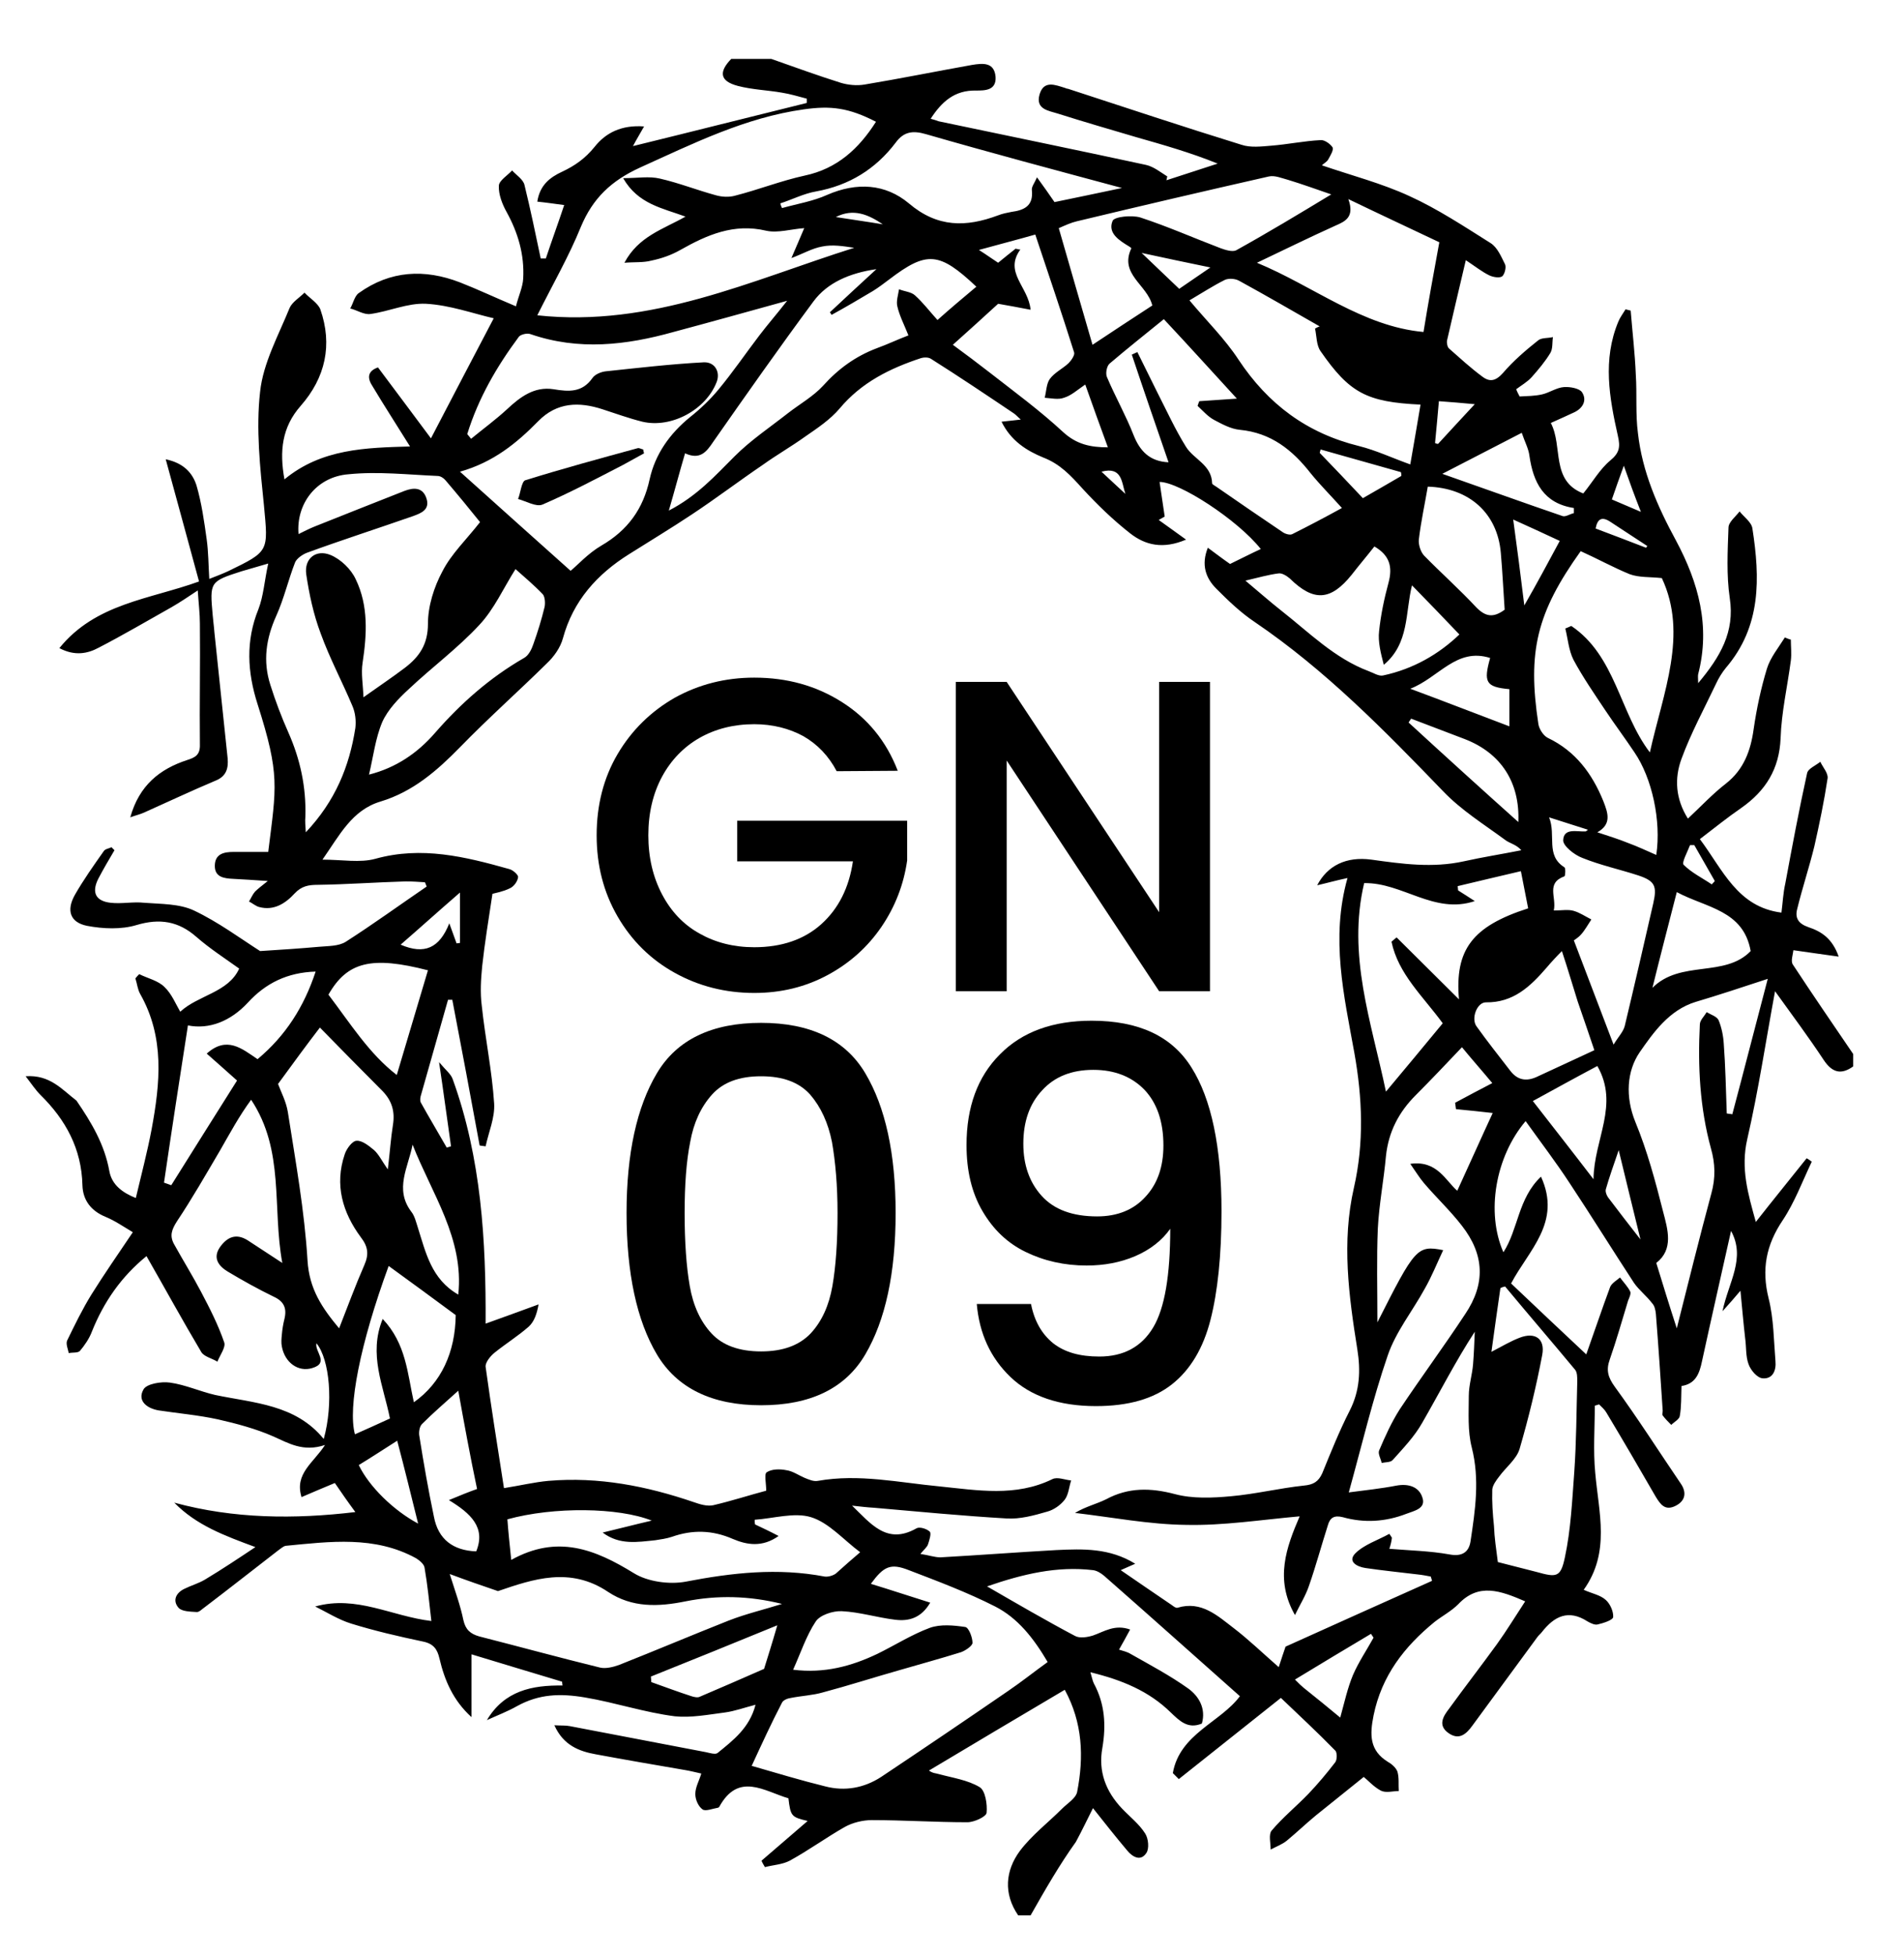 <?xml version="1.0" encoding="utf-8"?>
<!-- Generator: Adobe Illustrator 26.0.1, SVG Export Plug-In . SVG Version: 6.00 Build 0)  -->
<svg version="1.1" id="Layer_1" xmlns="http://www.w3.org/2000/svg" xmlns:xlink="http://www.w3.org/1999/xlink" x="0px" y="0px"
	 viewBox="0 0 445.8 457.6" style="enable-background:new 0 0 445.8 457.6;" xml:space="preserve">
<style type="text/css">
	.st0{display:none;}
	.st1{display:inline;fill:#EDCB48;}
</style>
<g id="Layer_2_00000160909129983530553420000011988950902145904025_" class="st0">
	<rect x="-30.4" y="-69.1" class="st1" width="500.3" height="600"/>
</g>
<g id="Layer_1_00000177443717017940469020000003872880543458501004_">
	<g>
		<path d="M241.3,448.3c-1,0-1.9,0-2.9,0c-3.5-5.1-3-10.5,0.4-15.1c2.8-3.7,6.6-6.6,9.9-9.9c1.2-1.2,3.2-2.4,3.5-3.9
			c1.6-8.2,1.3-16.2-2.9-23.9c-10.8,6.4-21.3,12.6-31.8,18.9c1,0.7,1.6,0.6,2.2,0.8c3.3,0.9,6.9,1.4,9.7,3.1c1.3,0.8,1.8,4,1.6,6
			c-0.1,0.9-2.9,2.2-4.5,2.2c-7.5,0-14.9-0.5-22.4-0.5c-2.1,0-4.5,0.6-6.3,1.6c-4.4,2.5-8.5,5.5-12.9,7.9c-1.7,0.9-3.9,1-5.8,1.5
			c-0.3-0.5-0.6-1-0.8-1.5c3.6-3.1,7.3-6.3,10.8-9.3c-3.8-0.9-4-1.1-4.5-5.3c-5.7-1.7-11.7-6.2-16.2,2c-0.1,0.1-0.2,0.2-0.3,0.2
			c-1.2,0.2-2.9,0.9-3.6,0.4c-1-0.7-1.7-2.3-1.7-3.6c0-1.6,0.9-3.1,1.4-4.8c-1.4-0.3-2.5-0.6-3.7-0.8c-7-1.2-14-2.4-21-3.7
			c-3.9-0.7-7.6-2.1-9.7-6.8c1.6,0.1,2.6,0,3.6,0.2c10.6,2,21.3,4.1,31.9,6.1c0.9,0.2,2.2,0.6,2.7,0.2c3.7-3,7.5-5.9,8.9-11.3
			c-2.7,0.7-4.9,1.5-7.1,1.8c-3.9,0.5-8,1.3-11.8,0.9c-7.1-0.9-13.9-3.2-21-4.4c-5.9-1-10.8-0.8-15.9,2c-2.3,1.3-4.7,2.2-7.1,3.3
			c4.1-6.9,10.6-8.2,17.7-8.1c0-0.3-0.1-0.6-0.1-0.9c-6.9-2.1-13.7-4.1-21.2-6.4c0,5.3,0,10,0,14.7c-4.3-3.9-6.3-8.6-7.5-13.7
			c-0.5-2.2-1.4-3.5-3.9-4c-5.7-1.2-11.3-2.5-16.8-4.2c-2.9-0.9-5.6-2.6-8.4-4c9.7-2.7,17.9,2.3,27.2,3.4c-0.5-4.4-0.9-8.5-1.6-12.5
			c-0.1-0.8-1.2-1.7-2-2.2c-9.7-5.3-20.1-3.9-30.5-2.9c-0.6,0.1-1.2,0.7-1.8,1.1c-5.7,4.4-11.4,8.9-17.2,13.3
			c-0.6,0.4-1.2,1.1-1.8,1.1c-1.5-0.1-3.5-0.1-4.3-1c-1.4-1.6-0.7-3.4,1.3-4.4c1.6-0.8,3.4-1.3,4.9-2.2c4-2.4,7.9-5,11.8-7.6
			c-7.3-2.7-13.8-5.1-19-10.4c14,3.8,28.1,3.9,42.4,2.2c-1.7-2.3-3.3-4.6-4.8-6.8c-2.7,1.1-5.2,2.2-7.8,3.3c-1.7-5.5,2.8-8,5.5-12.2
			c-5.1,1.7-8.5-0.4-12.1-2c-4.1-1.8-8.6-3-13-4c-4.6-1-9.3-1.4-13.9-2.1c-2.8-0.5-5-2.3-3.5-4.9c0.7-1.3,4.1-1.9,6.2-1.6
			c3.6,0.5,7.1,2.1,10.6,2.9c9.1,1.9,18.8,2.2,25.4,10.3c2.3-8.3,1.4-18.6-1.7-22.4c-0.5,1.9,3.1,4.6-1,5.8c-3.3,1-6.4-1.3-7.1-5
			c-0.2-0.9-0.1-1.9,0-2.9c0.1-1.2,0.3-2.4,0.6-3.6c0.6-2.5-0.1-4.1-2.5-5.2c-3.7-1.8-7.3-3.8-10.8-5.9c-2-1.2-3.6-3.1-1.8-5.7
			c1.7-2.4,3.8-3.3,6.5-1.6c2.5,1.6,5,3.3,8.1,5.3c-2.4-13,0.6-26.3-7.3-38.2c-2.8,3.8-5,7.9-7.3,11.9c-3.3,5.6-6.5,11.2-10.1,16.6
			c-1.2,1.9-1.7,3.3-0.7,5.2c2.1,3.8,4.4,7.5,6.4,11.3c2,3.8,4,7.7,5.4,11.8c0.4,1.1-1,3-1.6,4.5c-1.3-0.8-3.2-1.2-3.8-2.3
			c-4.4-7.4-8.5-14.9-12.8-22.4c-5.9,4.8-10,10.7-12.8,17.7c-0.6,1.6-1.7,3.2-2.8,4.5c-0.5,0.5-1.7,0.3-2.6,0.5
			c-0.2-1-0.7-2.1-0.4-2.9c1.8-3.7,3.6-7.4,5.7-10.8c3-4.8,6.2-9.4,9.7-14.6c-2.2-1.3-4.2-2.7-6.4-3.6c-3.4-1.4-5.3-3.9-5.4-7.4
			c-0.2-8.5-3.9-15.3-9.8-21.1c-1.2-1.2-2.1-2.6-3.5-4.4c5.7-0.4,8.5,3.1,11.9,5.7c3.5,5.1,6.6,10.3,7.7,16.5
			c0.6,3.3,3.2,5.1,6.2,6.3c1.3-5.5,2.7-10.8,3.7-16.1c2-10.8,3.1-21.5-2.7-31.7c-0.6-1.1-0.7-2.4-1.1-3.6c0.3-0.4,0.6-0.7,0.9-1
			c2,1,4.4,1.5,5.9,3c1.7,1.6,2.7,4.1,3.7,5.8c4.2-3.9,11.3-4.5,13.8-10.1c-3.5-2.5-6.9-4.7-10-7.4c-4.2-3.7-8.6-4.4-14-2.8
			c-3.6,1.1-7.9,0.9-11.6,0.2c-4-0.8-4.9-3.6-2.9-7.2c2-3.5,4.4-6.9,6.8-10.3c0.3-0.5,1.2-0.6,1.8-0.9c0.2,0.2,0.5,0.5,0.7,0.7
			c-1.3,2.2-2.6,4.4-3.8,6.7c-1.6,3.2-0.6,5.2,2.9,5.6c2.6,0.3,5.3-0.3,7.9,0c3.9,0.3,8.2,0.2,11.6,1.8c5.7,2.7,10.8,6.5,15.5,9.5
			c4.8-0.3,9.3-0.6,13.8-1c2.1-0.2,4.6-0.1,6.3-1.2c6.4-4.1,12.6-8.6,18.9-12.9c-0.1-0.3-0.3-0.7-0.4-1c-1.5-0.1-3-0.2-4.5-0.2
			c-6.9,0.2-13.7,0.7-20.6,0.8c-2.2,0-3.8,0.3-5.4,2c-2.2,2.4-4.9,4.1-8.3,3.2c-0.8-0.2-1.6-0.9-2.4-1.3c0.5-0.8,0.8-1.6,1.4-2.3
			c0.7-0.7,1.5-1.3,3-2.5c-3.3-0.2-5.8-0.4-8.1-0.5c-2.2-0.1-4.4-0.4-4.3-3.2c0.1-2.7,2.2-3.1,4.4-3.1c2.7,0,5.4,0,8.1,0
			c1.9-15.3,2.8-18-2.5-34.6c-2.4-7.5-2.8-14.8,0.2-22.2c1.2-3.1,1.4-6.6,2.3-10.7c-2.8,0.8-4.5,1.3-6.2,1.8
			c-7.5,2.4-7.5,2.5-6.8,10.3c0.1,1.3,0.3,2.6,0.4,4c1,9.8,2.1,19.7,3.1,29.5c0.2,2.3-0.3,4.2-2.8,5.2c-5.7,2.4-11.2,5-16.8,7.5
			c-0.9,0.4-1.8,0.6-3.2,1.1c2.1-7.5,6.9-11.3,13.3-13.4c1.9-0.6,3.1-1.2,3-3.7c-0.1-9.4,0.1-18.8,0-28.2c0-2.4-0.3-4.8-0.5-7.8
			c-2.4,1.6-4.2,2.8-6.1,3.9c-5.7,3.2-11.3,6.5-17.1,9.5c-2.6,1.4-5.6,2-9.2,0.1c8.5-10.5,21.1-11.4,32.7-15.6
			c-2.6-9.5-5.1-18.8-7.8-28.6c4.3,0.9,6.3,3.3,7.2,6.1c1.2,4.1,1.8,8.4,2.4,12.7c0.4,2.9,0.4,5.9,0.6,9.2c1.8-0.7,3.1-1.2,4.4-1.8
			c9.7-4.7,9.4-4.6,8.4-15.4c-0.9-8.8-1.9-17.9-0.9-26.6c0.7-6.7,4.3-13.2,6.9-19.6c0.6-1.4,2.3-2.4,3.5-3.6
			c1.2,1.3,3.1,2.4,3.7,3.9c2.9,8.3,1.2,16-4.6,22.6c-4.4,5-5,10.6-3.8,17.2c8.7-7.2,19.1-7.4,29.4-7.7c-3.1-5-6.1-9.6-8.9-14.3
			c-1.2-1.9-0.9-3.4,1.4-4.2c4.3,5.7,8.5,11.4,12.4,16.6c4.9-9.4,9.6-18.4,14.7-28.1c-4.8-1.1-10.3-3.1-15.9-3.4
			c-4.3-0.2-8.6,1.8-13,2.4c-1.5,0.2-3.1-0.9-4.7-1.3c0.7-1.2,1-2.9,2-3.6c7.4-5.3,15.4-5.7,23.7-2.5c4.1,1.6,8.1,3.5,13.1,5.6
			c0.6-2.4,1.6-4.5,1.7-6.5c0.3-5.6-1.2-10.7-3.9-15.6c-1-1.8-1.9-4.1-1.8-6.1c0-1.2,2-2.4,3.1-3.6c1,1.1,2.6,2.1,2.9,3.4
			c1.4,5.7,2.6,11.5,3.8,17.2c0.4,0,0.8,0,1.2,0c1.4-4.2,2.9-8.3,4.3-12.5c-2.3-0.3-4.3-0.6-6.3-0.8c0.6-3.9,3-5.7,5.8-7
			c3-1.4,5.4-3.1,7.6-5.8c2.6-3.3,6.3-5.2,11.6-4.8c-1,1.8-1.7,2.9-2.6,4.6c13.9-3.4,27.3-6.8,40.7-10.1c0-0.3,0-0.7,0-1
			c-1.9-0.5-3.9-1.1-5.8-1.4c-3.4-0.6-7-0.7-10.4-1.6c-4.1-1.1-4.5-3.2-1.5-6.3c3.1,0,6.3,0,9.4,0c5.4,1.9,10.9,3.9,16.3,5.6
			c1.7,0.5,3.7,0.7,5.5,0.4c8.4-1.4,16.8-3.1,25.2-4.6c2.5-0.4,5.2-0.7,5.5,2.8c0.2,3.2-2.5,3.2-4.6,3.2c-5-0.1-8,2.6-10.6,6.6
			c0.8,0.2,1.3,0.4,1.9,0.6c16.2,3.4,32.3,6.7,48.5,10.2c1.8,0.4,3.4,1.7,5,2.7c-0.1,0.3-0.1,0.6-0.2,0.9c4-1.3,8-2.6,12-3.9
			c-6.4-2.6-12.8-4.4-19.1-6.2c-6.1-1.8-12.3-3.6-18.3-5.5c-2.2-0.7-5.3-1-4.3-4.5c1-3.4,3.7-2.2,6-1.5c0.2,0.1,0.5,0.2,0.7,0.2
			c13.5,4.4,27,8.9,40.6,13.1c2.1,0.7,4.6,0.4,7,0.2c3.8-0.3,7.6-1.1,11.5-1.3c0.9-0.1,2.3,0.9,2.8,1.7c0.3,0.6-0.5,1.9-1,2.8
			c-0.3,0.6-1,0.9-1.5,1.4c7,2.4,14,4.2,20.5,7.2c6.6,3,12.8,7.1,19,11c1.6,1,2.5,3.2,3.4,5c0.3,0.7-0.1,2.3-0.7,2.8
			c-0.6,0.4-2,0.2-2.9-0.2c-1.7-0.8-3.2-2-5.6-3.6c-1.6,6.7-3,12.8-4.4,18.8c-0.1,0.6,0.1,1.6,0.5,1.9c2.5,2.2,5,4.5,7.7,6.5
			c1.8,1.4,3.2,1.1,4.9-0.8c2.4-2.8,5.3-5.3,8.2-7.6c0.8-0.7,2.3-0.5,3.5-0.8c-0.2,1.2,0,2.7-0.6,3.7c-1.2,2-2.8,3.9-4.4,5.7
			c-1,1.1-2.4,1.9-3.6,2.8c0.2,0.6,0.5,1.1,0.8,1.7c1.8-0.1,3.6-0.1,5.3-0.5c1.7-0.4,3.4-1.6,5.1-1.7c1.4-0.1,3.6,0.3,4.2,1.2
			c1.2,1.8,0.3,3.7-1.8,4.7c-1.7,0.8-3.5,1.6-5.5,2.5c2.9,5.5-0.1,13.5,7.6,16.5c2.2-2.7,3.9-5.7,6.3-7.7c2.2-1.8,2.4-3.2,1.8-5.8
			c-2-8.9-3.6-17.8,0.1-26.7c0.4-1,1.1-1.9,1.7-2.9c0.4,0.1,0.8,0.2,1.2,0.3c0.4,5,1,10,1.2,15c0.3,4.6-0.1,9.2,0.5,13.7
			c1,9,4.6,17.2,8.9,25.1c5.3,9.9,8.1,20.1,5.2,31.3c-0.1,0.5,0,1,0,2.1c5.2-6.2,8.6-12,7.4-19.9c-0.8-5.4-0.5-11-0.3-16.5
			c0-1.3,1.7-2.6,2.6-3.8c1,1.3,2.8,2.5,3,4c1.8,11.6,2.1,22.9-6.2,32.6c-0.9,1.1-1.7,2.4-2.3,3.7c-2.8,5.9-5.9,11.6-8.1,17.6
			c-1.7,4.6-1.4,9.4,1.5,14c3.1-2.9,5.8-5.8,8.9-8.2c4.2-3.3,5.8-7.7,6.5-12.8c0.7-4.8,1.7-9.5,3.1-14.1c0.8-2.6,2.7-4.9,4.2-7.3
			c0.5,0.2,0.9,0.4,1.4,0.5c0,1.6,0.2,3.3,0,4.9c-0.8,6.1-2.2,12.1-2.4,18.2c-0.3,7.2-3.5,12.3-9.2,16.3c-3.2,2.2-6.3,4.7-9.7,7.3
			c5.4,7.2,8.8,15.9,19.1,17.2c0.3-2.3,0.4-4.6,0.9-6.8c1.6-8.6,3.2-17.2,5.1-25.8c0.2-1.1,2-1.8,3.1-2.7c0.6,1.3,1.9,2.7,1.7,3.9
			c-0.8,5.3-1.9,10.6-3.1,15.9c-1.2,4.9-2.8,9.7-4,14.6c-0.6,2.2,0.3,3.5,2.6,4.3c3,1,5.6,2.6,7.1,6.9c-3.8-0.5-6.9-1-10.6-1.5
			c-0.1,1-0.7,2.6-0.1,3.4c4.6,7,9.4,14,14.1,20.9c0,1,0,1.9,0,2.9c-2.8,2-4.9,1.5-6.9-1.5c-3.5-5.3-7.3-10.4-11.4-16.1
			c-2.2,11.9-3.9,23.3-6.5,34.6c-1.6,6.9,0.2,12.9,2,19.4c4-5.1,8-10,11.9-14.9c0.4,0.2,0.8,0.5,1.2,0.8c-2.2,4.6-4,9.5-6.8,13.7
			c-3.9,5.8-5,11.5-3.3,18.3c1.2,4.8,1.2,9.8,1.6,14.7c0.2,2.1-0.6,4.2-3,4c-1.3-0.1-2.8-1.9-3.3-3.3c-0.7-1.9-0.5-4-0.8-6.1
			c-0.4-3.5-0.7-7-1.1-11.1c-1.5,1.8-2.5,2.9-4.2,4.8c1.4-6.8,5.5-12.4,2-18.8c-2.3,10.3-4.6,20.4-6.8,30.5
			c-0.6,2.9-1.5,5.3-4.8,5.8c-0.1,2.5,0,4.8-0.4,7c-0.1,0.8-1.3,1.4-2,2.1c-0.7-0.7-1.4-1.4-2-2.2c-0.2-0.2,0-0.7,0-1.1
			c-0.5-7.6-1-15.1-1.6-22.7c-0.1-0.9-0.3-1.9-0.9-2.5c-1.3-1.7-3-3-4.2-4.7c-5.1-7.8-10-15.7-15.1-23.4c-3.2-4.9-6.8-9.6-10.3-14.5
			c-7.1,8.4-9.3,21.4-5.2,30.7c3.5-5.4,3.4-12.6,8.8-17.7c4.9,10.7-2.9,17.2-7,25c5.8,5.5,11.6,11,17.6,16.6
			c2-5.6,3.7-10.7,5.6-15.8c0.4-0.9,1.5-1.5,2.3-2.2c0.8,1.1,1.8,2.1,2.4,3.3c0.2,0.5-0.2,1.4-0.5,2.1c-1.4,4.6-2.7,9.2-4.3,13.8
			c-0.9,2.5-0.4,4.2,1.2,6.4c5.4,7.4,10.3,15.1,15.4,22.6c1.4,2,1.2,4-1.1,5.2c-2.5,1.3-3.6-0.2-4.8-2.2
			c-3.8-6.6-7.6-13.1-11.5-19.6c-0.4-0.7-1.1-1.3-1.7-1.9c-0.3,0.1-0.6,0.2-1,0.3c0,5.2-0.4,10.5,0.1,15.7
			c0.8,9.3,3.6,18.6-2.7,27.4c2,0.9,3.9,1.2,5.2,2.4c1,0.9,1.8,2.7,1.7,4c-0.1,0.7-2.3,1.4-3.6,1.7c-0.7,0.2-1.7-0.3-2.4-0.7
			c-4.5-2.9-7.8-1.2-10.7,2.5c-0.3,0.4-0.7,0.7-1,1.1c-5.1,6.9-10.1,13.8-15.2,20.7c-1.5,2.1-3.2,3.6-5.7,1.8
			c-2.5-1.8-1.2-3.9,0.2-5.7c3.7-5.1,7.5-10,11.2-15.1c2.3-3.2,4.3-6.5,6.6-10c-5.8-2.5-10.9-4.4-15.7,0.7c-1.6,1.6-3.7,2.7-5.5,4.1
			c-7.1,5.8-12.4,12.6-14.3,21.9c-0.9,4.5-1,8.2,3.4,10.9c0.9,0.5,1.9,1.4,2.2,2.3c0.4,1.4,0.2,3,0.3,4.5c-1.4,0-3,0.5-4.2-0.1
			c-1.7-0.9-3.1-2.5-4-3.2c-4,3.2-7.6,6.1-11.2,9c-2.3,1.9-4.5,4-6.8,5.9c-1.1,0.9-2.5,1.4-3.8,2.1c0-1.5-0.5-3.5,0.2-4.4
			c2.6-3.1,5.8-5.7,8.6-8.6c2.2-2.3,4.3-4.8,6.3-7.4c0.5-0.6,0.5-2.4,0-2.8c-4.1-4.2-8.4-8.2-12.7-12.3c-8.2,6.5-16,12.7-23.9,19
			c-0.5-0.5-0.9-0.9-1.4-1.4c1.6-9.2,11.2-11.9,15.7-18c-10.6-9.4-21.1-18.8-31.7-28.1c-0.8-0.7-1.8-1.3-2.7-1.4
			c-8.4-1-16.4,0.9-24.8,3.8c7.1,4.1,13.8,8,20.6,11.6c1.1,0.6,2.9,0.3,4.2-0.1c2.6-0.9,5.1-2.7,8.7-1.4c-0.9,1.7-1.7,3.1-2.6,4.7
			c0.9,0.3,1.9,0.5,2.7,1c4.6,2.6,9.3,5.1,13.5,8.1c2.5,1.8,4.2,4.7,3.2,8.2c-3.3,1.4-5.3-0.7-7.3-2.6c-5.1-5-11.4-7.6-18.8-9.4
			c0.4,1.3,0.5,2,0.8,2.6c2.6,4.8,2.9,9.8,2,15.1c-1,5.5,0.8,10.2,4.6,14.2c1.8,1.9,4,3.6,5.4,5.8c0.8,1.2,1,3.6,0.3,4.6
			c-1.3,2-3.2,1-4.5-0.6c-2.7-3.2-5.3-6.5-8-9.9c-1.3,2.6-2.6,5.3-4,7.9C248.1,436.4,244.7,442.3,241.3,448.3z M325.3,362.5
			c4.9,0.4,9.5,0.5,14,1.3c3,0.6,4.6-0.5,5-3c1.1-7.3,2.2-14.5,0.3-22c-1-3.9-0.7-8.1-0.7-12.1c0-2.5,0.8-4.9,1-7.4
			c0.2-2.5,0.3-5,0.4-7.6c-4.5,6.9-8.2,14.2-12.3,21.3c-1.8,3.2-4.4,5.9-6.9,8.7c-0.5,0.6-1.7,0.5-2.6,0.7c-0.2-1-0.9-2.1-0.6-2.9
			c1.4-3.3,2.9-6.6,4.8-9.6c5-7.5,10.4-14.8,15.4-22.4c4.7-7,4.5-13.8-0.8-20.6c-2.7-3.5-6-6.6-8.9-10c-1.1-1.3-2-2.8-3.2-4.5
			c6.3-0.9,8.3,4,11,6.3c2.9-6.3,5.7-12.6,8.3-18.2c-2.5-0.3-5.5-0.6-8.6-0.9c-0.1-0.5-0.1-1-0.2-1.5c2.8-1.5,5.6-3,8.7-4.6
			c-2.4-2.9-4.9-5.7-7.1-8.4c-3.8,4-7.2,7.6-10.8,11.2c-4,4-6.4,8.6-7,14.3c-0.5,5.6-1.6,11.2-1.9,16.9c-0.3,7.1-0.1,14.1-0.1,22
			c8.8-17.4,9.3-18.1,15.4-16.9c-1.5,3.2-2.7,6.2-4.3,9c-2.9,5.3-6.8,10.1-8.7,15.7c-3.5,10.2-6,20.8-9.1,32
			c3.8-0.5,7.6-0.9,11.2-1.6c2.8-0.5,5.2,0.3,6,2.7c1,2.7-1.9,3.2-3.7,3.9c-4.9,1.9-9.9,2.2-14.9,0.8c-2-0.5-3,0.1-3.5,1.9
			c-1.5,4.7-2.8,9.5-4.4,14.1c-0.8,2.4-2.2,4.6-3.3,6.9c-4.8-8.4-2-15.9,1.1-23.1c-9,0.8-17.9,2.2-26.6,2c-8.7-0.1-17.4-1.8-26-2.8
			c2.5-1.5,5.1-2.1,7.3-3.2c5.2-2.8,10.4-2.7,16.1-1.2c4.1,1.1,8.8,0.9,13.1,0.5c5.7-0.5,11.4-1.9,17.1-2.5c2.2-0.2,3.4-0.9,4.3-2.9
			c2-4.9,4-9.9,6.4-14.6c2.4-4.7,2.6-9.4,1.8-14.4c-2-12.5-3.7-25.1-0.8-37.8c2.4-10.5,2-21,0.1-31.6c-2.4-13.3-5.6-26.7-1.6-40.9
			c-2.8,0.6-4.9,1.2-7.1,1.7c2.4-4.6,6.8-6.8,12.7-6c7.2,1,14.3,2,21.6,0.4c4.5-1,9-1.7,13.5-2.6c-1.2-1.4-2.8-1.6-3.9-2.5
			c-4.9-3.6-10.2-6.9-14.4-11.3c-13.8-14.3-27.6-28.4-44.1-39.6c-3.3-2.2-6.2-5-9-7.8c-2.5-2.5-3.6-5.6-2-9.6
			c1.9,1.4,3.6,2.7,5.2,3.8c2.5-1.2,4.8-2.4,7.2-3.5c-5.5-6.9-19.1-15.7-23.7-15.7c0.4,2.7,0.8,5.4,1.2,8.1
			c-0.5,0.3-0.9,0.5-1.4,0.8c2,1.4,4,2.9,6.4,4.6c-5.4,2.3-9.5,1.3-13-1.4c-4.1-3.2-7.8-6.8-11.3-10.6c-2.7-3-5.2-5.7-9.1-7.2
			c-3.9-1.6-7.6-3.9-9.8-8.4c1.7-0.2,3-0.3,4.5-0.5c-0.7-0.6-1.2-1.2-1.7-1.5c-6.4-4.3-12.8-8.6-19.3-12.7c-0.6-0.4-1.6-0.4-2.3-0.2
			c-7.3,2.4-14,5.7-19.1,11.8c-2.2,2.6-5.2,4.6-8.1,6.6c-3.2,2.3-6.7,4.3-9.9,6.6c-5.6,3.8-11,7.9-16.6,11.6
			c-4.8,3.2-9.8,6.2-14.7,9.3c-7.5,4.7-13.1,10.9-15.5,19.7c-0.6,2.2-2.1,4.3-3.8,5.9c-6.7,6.6-13.7,12.8-20.3,19.6
			c-5.4,5.5-11,10.4-18.6,12.7c-6.7,2-9.6,7.9-13.6,13.6c4.6,0,8.8,0.8,12.4-0.2c10.8-3,21-0.5,31.3,2.4c0.9,0.2,2.2,1.4,2.1,1.9
			c-0.1,1-1,2.2-1.9,2.6c-1.6,0.8-3.4,1.1-4.1,1.3c-0.9,6-1.8,11.4-2.4,16.9c-0.3,3.1-0.5,6.2-0.1,9.3c0.8,7.6,2.4,15.2,2.9,22.9
			c0.2,3.3-1.3,6.7-2,10c-0.5-0.1-1-0.1-1.4-0.2c-2.1-11.4-4.2-22.7-6.4-34.1c-0.4,0-0.7,0-1,0c-2.1,7.4-4.2,14.8-6.3,22.2
			c-0.2,0.6-0.3,1.3-0.1,1.8c2,3.6,4.1,7.1,6.1,10.6c0.3-0.1,0.7-0.2,1-0.3c-0.9-6.2-1.7-12.4-2.8-19.7c1.6,1.9,2.8,2.8,3.2,4
			c6.7,18.5,7.8,37.8,7.7,57.2c4.2-1.5,8.3-3,12.4-4.5c-0.4,2.2-1,4-2.3,5.2c-2.5,2.2-5.4,4-8,6.1c-1,0.8-2.2,2.3-2.1,3.3
			c1.3,9.4,2.8,18.8,4.3,28.4c3.8-0.6,7.1-1.4,10.4-1.7c11.7-1,23,1.2,34.1,5c1.4,0.5,3.1,1,4.5,0.7c4.3-1,8.6-2.4,12.4-3.4
			c0-1.7-0.5-3.9,0.1-4.3c1.2-0.8,3.1-0.8,4.6-0.5c1.5,0.2,2.9,1.2,4.3,1.8c1,0.4,2.1,0.9,3.1,0.7c9.6-1.7,19,0.4,28.5,1.3
			c8.9,0.9,17.8,2.5,26.4-1.7c1.2-0.6,3,0.2,4.4,0.3c-0.5,1.5-0.6,3.3-1.5,4.5c-1,1.3-2.6,2.4-4.1,2.8c-3.1,0.9-6.4,1.8-9.5,1.6
			c-10.3-0.6-20.7-1.6-31-2.5c-1.7-0.1-3.4-0.3-5.2-0.5c4.3,4.1,8.1,9.3,15.1,5.3c0.7-0.4,2.4,0.1,3.1,0.8c0.4,0.4-0.1,2-0.4,2.9
			c-0.2,0.7-0.9,1.2-1.8,2.3c2,0.3,3.3,0.8,4.7,0.8c9-0.5,18.1-1.2,27.1-1.7c6.3-0.3,12.5-0.5,18.5,3.2c-1.2,0.5-2.2,1-3.4,1.5
			c4.1,2.8,8,5.5,12,8.2c0.4,0.3,0.9,0.7,1.3,0.6c5.6-1.7,9.4,1.9,13.2,4.8c3.4,2.6,6.5,5.6,10.5,9.1c0.7-2.1,1.2-3.7,1.6-4.8
			c11.5-5.2,22.9-10.3,34.3-15.4c-0.1-0.3-0.2-0.7-0.3-1c-1-0.2-2.1-0.4-3.1-0.5c-4.1-0.5-8.1-0.9-12.2-1.5c-2-0.3-4.2-1.5-2.4-3.4
			c2.1-2.1,5.3-3.1,8-4.6c0.2,0.3,0.4,0.6,0.6,0.9C325.8,360.8,325.6,361.6,325.3,362.5z M176,413.3c5.9,1.7,11.5,3.4,17.2,4.8
			c4.6,1.2,9.1,0.4,13.1-2.2c9.9-6.6,19.8-13.3,29.7-20.1c3.1-2.1,6.1-4.5,9.3-6.8c-3.3-5.6-7-10.3-12.3-13
			c-6.5-3.3-13.4-5.9-20.2-8.5c-4.3-1.7-5.9-0.9-8.9,3.2c4.6,1.4,9.1,2.9,13.9,4.4c-2.1,3.6-5,4.4-8.2,4c-4.2-0.5-8.3-1.8-12.5-2
			c-2.1-0.1-5.1,0.9-6.1,2.4c-2.2,3.3-3.5,7.3-5.3,11.3c7.3,0.9,13.6-0.8,19.7-3.7c4.1-2,8-4.5,12.3-6.1c2.5-0.9,5.6-0.6,8.3-0.2
			c0.8,0.1,1.7,2.4,1.7,3.7c0,0.7-1.6,1.8-2.7,2.2c-4.8,1.5-9.6,2.8-14.4,4.2c-6,1.7-11.9,3.6-17.9,5.2c-2.4,0.7-5,0.8-7.5,1.3
			c-0.8,0.1-1.8,0.5-2.1,1.1C180.6,403.3,178.4,408.1,176,413.3z M205.1,28.5c-6.4-3.3-10.6-3.8-16.9-2.9
			c-13.7,1.9-25.9,8-38.3,13.6c-6.8,3.1-11.1,7.2-13.9,13.9c-2.8,6.9-6.5,13.3-10.2,20.7c26.8,2.9,50.1-8.2,74.2-15.8
			c-2.6-0.4-5.1-0.8-7.5-0.3c-2.3,0.4-4.5,1.7-7.2,2.7c1.1-2.5,2-4.7,3-7c-3,0.2-6.2,1.2-8.9,0.6c-7.6-1.8-13.9,1-20.1,4.5
			c-2.1,1.2-4.4,2-6.8,2.5c-1.9,0.5-3.9,0.3-6.3,0.5c3.3-6.2,9-7.8,14.3-10.8c-5.4-2-11.1-2.9-14.6-9c3.4,0,6.1-0.5,8.6,0.1
			c4.4,1,8.7,2.7,13.1,3.9c1.4,0.4,3.1,0.5,4.5,0.1c5.5-1.4,10.8-3.5,16.3-4.7C196,39.5,201.1,34.8,205.1,28.5z M71.6,194.8
			c6.9-7.3,10.2-15.4,11.6-24.4c0.2-1.7,0-3.6-0.7-5.2c-2.4-5.7-5.3-11.1-7.4-16.9c-1.7-4.5-2.7-9.2-3.4-13.9
			c-0.5-3.7,2.3-5.9,5.7-4.5c2.4,1,4.8,3.3,5.9,5.7c3,6.2,2.6,12.9,1.6,19.5c-0.4,2.5,0.1,5.1,0.2,8.1c3.8-2.7,6.8-4.7,9.7-6.9
			c3.4-2.6,5.4-5.5,5.4-10.3c0-4.1,1.4-8.6,3.4-12.3c2.1-4.1,5.6-7.4,8.8-11.5c-2.4-3-5.2-6.4-8.1-9.8c-0.4-0.5-1.2-1-1.8-1
			c-7-0.3-14-1.1-20.9-0.4C74,111.6,69.3,118,69.9,125c1.2-0.6,2.4-1.2,3.6-1.7c7-2.8,14.1-5.6,21.2-8.4c2.1-0.8,4.2-0.9,5.1,1.6
			c1,2.8-1.2,3.6-3.1,4.3c-8.3,2.9-16.7,5.6-24.9,8.6c-1,0.4-2.3,1.3-2.7,2.2c-1.6,4.1-2.6,8.5-4.4,12.5c-2.4,5.3-3.2,10.6-1.4,16.2
			c1.2,3.8,2.6,7.5,4.2,11.1c2.8,6.3,4.2,12.8,4,19.7C71.4,192.2,71.5,193.2,71.6,194.8z M109.4,101.6c0.3,0.4,0.6,0.7,0.9,1.1
			c2.8-2.3,5.8-4.5,8.4-6.9c3.1-2.9,6.4-5.4,10.9-4.7c3.6,0.6,6.7,0.8,9.1-2.6c0.6-0.9,2.1-1.5,3.2-1.6c7.6-0.8,15.3-1.7,22.9-2.1
			c2.6-0.1,3.9,2.3,3,4.6c-2.5,6.5-10.6,10.9-17.4,9.3c-3.2-0.8-6.2-1.9-9.3-2.9c-5.5-1.8-10.7-1.7-15.1,2.8
			c-5,5.1-10.5,9.6-18.3,11.8c8.9,8,17.4,15.6,25.9,23.2c1.5-1.2,4.1-4.1,7.2-5.9c6.2-3.6,9.8-8.6,11.3-15.5
			c1.3-5.9,4.7-10.7,9.5-14.6c2.4-1.9,4.7-4.1,6.6-6.4c3.4-4.1,6.4-8.5,9.6-12.7c1.9-2.5,4-4.9,6.5-8.1c-9.4,2.6-18,5-26.6,7.3
			c-11.1,3.1-22.2,4.4-33.5,0.5c-0.8-0.3-2.3,0.1-2.7,0.6C116.3,85.8,112,93.2,109.4,101.6z M370.1,129
			c-10.3,14.4-12.5,23.5-9.9,40.5c0.2,1.2,1.2,2.7,2.2,3.2c6.5,3.1,10.4,8.4,13,14.8c1.1,2.8,2,5.4-1.4,7.3c2.7,0.9,5,1.6,7.2,2.5
			c2.2,0.8,4.3,1.8,6.6,2.8c1.2-8-1-18-5.1-24c-2.2-3.3-4.6-6.5-6.8-9.8c-2.6-3.9-5.3-7.8-7.5-11.9c-1.1-2.2-1.3-4.9-1.9-7.3
			c0.5-0.2,1-0.4,1.4-0.6c10.4,7,11.3,20.3,18.4,29.6c3.1-14,9-27.6,2.8-40.8c-2.8-0.3-5.3-0.1-7.5-0.9
			C377.9,132.9,374.1,130.8,370.1,129z M404.3,260.6c0.4,0.1,0.9,0.1,1.3,0.2c2.8-10.5,5.5-21.1,8.3-31.7c-6.1,2-11.5,3.8-16.9,5.4
			c-6.2,1.9-9.9,7.2-13.1,11.8c-3,4.4-3.4,10.4-1,16.3c2.8,6.8,4.7,13.9,6.5,21c1.1,4.2,2.5,8.8-1.6,12c1.6,5.2,3.1,10.1,4.8,15.3
			c2.7-10.7,5.3-21.2,8.1-31.6c1-3.6,0.9-7-0.1-10.5c-2.6-9.5-3.1-19.2-2.6-29c0-1,1-1.9,1.6-2.9c1,0.6,2.4,1,2.8,1.9
			c0.7,1.7,1.1,3.7,1.2,5.5C404,249.6,404.1,255.1,404.3,260.6z M273.6,108.2c-2.9-8.4-5.8-16.8-8.6-25.2c0.4-0.2,0.9-0.4,1.3-0.6
			c1.6,3.2,3.1,6.3,4.7,9.5c2.2,4.3,4.2,8.7,6.7,12.7c1.8,2.9,6,4.2,6.1,8.5c0,0.3,0.7,0.6,1.1,0.9c5.2,3.6,10.3,7.1,15.5,10.6
			c0.6,0.4,1.7,0.7,2.2,0.4c3.8-1.9,7.6-3.9,11.6-6.1c-2.6-2.9-5.1-5.4-7.3-8.1c-4.3-5.5-9.3-9.5-16.6-10.2c-2.1-0.2-4.1-1.3-6-2.3
			c-1.5-0.8-2.6-2.1-3.9-3.3c0.1-0.4,0.3-0.8,0.4-1.1c2.9-0.2,5.8-0.4,8.8-0.6c-5.6-6.1-11.2-12.3-17.1-18.6
			c-4.3,3.5-8.6,6.9-12.7,10.4c-0.7,0.6-1,2.4-0.6,3.2c1.9,4.5,4.4,8.9,6.2,13.5C266.9,105.6,269.2,108,273.6,108.2z M228.6,67.1
			c-8.7-8.2-11.6-8.4-20.4-1.7c-1.2,0.9-2.5,1.9-3.8,2.7c-3.2,1.9-6.4,3.8-9.7,5.6c-0.1-0.2-0.2-0.4-0.4-0.6
			c3.5-3.3,7-6.5,10.9-10.1c-6.3,0.9-11.5,3.2-14.7,7.5c-8,10.8-15.8,21.9-23.5,32.9c-1.6,2.4-3.1,4.3-6.6,2.7
			c-1.3,4.4-2.4,8.6-3.8,13.4c6.6-3.4,10.9-8.2,15.4-12.7c3.8-3.8,8.3-6.8,12.5-10.1c2.7-2.1,5.9-3.9,8.2-6.4
			c3.6-4,7.6-6.9,12.6-8.8c2.5-0.9,5-2.1,7.4-3c-1-2.5-2.1-4.6-2.6-6.8c-0.3-1.2,0.2-2.7,0.4-4c1.2,0.5,2.8,0.6,3.7,1.4
			c1.9,1.7,3.4,3.7,5.3,5.8C222.4,72.3,225.5,69.7,228.6,67.1z M65.1,253.7c0.7,1.9,1.9,4.1,2.3,6.6c1.8,11.5,3.9,23.1,4.6,34.7
			c0.4,6.7,3.4,11.1,7.4,15.9c2-5.1,3.8-10,5.9-14.8c1.1-2.5,0.9-4.3-0.8-6.5c-4.3-5.8-6.2-12.3-3.8-19.4c0.4-1.3,1.8-3.2,2.8-3.2
			c1.3-0.1,2.9,1.2,4.1,2.2c1.1,1,1.8,2.5,3.2,4.5c0.5-4.1,0.7-7.3,1.2-10.4c0.5-3.1-0.2-5.6-2.4-7.9c-5.1-5.1-10.1-10.2-14.7-14.9
			C71.9,244.4,68.6,248.9,65.1,253.7z M324.5,255.5c4.7-5.6,9-10.8,13.3-16c-4.6-6.3-10.4-11.5-12-19.1c0.4-0.3,0.8-0.7,1.2-1
			c4.8,4.8,9.7,9.6,14.6,14.5c-1-11.6,3.1-17.1,16.2-21.3c-0.5-2.5-1-5.1-1.7-8.7c-5,1.2-9.9,2.3-14.8,3.5c0,0.3,0.1,0.7,0.1,1
			c1.3,0.8,2.5,1.6,3.9,2.5c-9.5,3.2-17-4.4-25.9-4.2C315.4,223.6,321.1,239.2,324.5,255.5z M183.1,375.4
			c-7.6-1.9-15.1-2.1-22.6-0.6c-6.4,1.3-12.5,1.5-18.1-2.2c-8.9-6-17.6-3-25.8-0.2c-3.8-1.3-7.3-2.5-11.3-4
			c1.3,4.1,2.5,7.4,3.2,10.8c0.5,2.2,1.6,3.2,3.7,3.8c9.4,2.4,18.9,5,28.3,7.3c1.3,0.3,3-0.1,4.4-0.6c8.6-3.4,17.1-7,25.7-10.4
			C174.7,377.7,179,376.7,183.1,375.4z M332.6,94.7C320,94.1,316,92,309.2,82.2c-1-1.4-0.9-3.5-1.3-5.3c0.4-0.2,0.7-0.4,1.1-0.5
			c-6.3-3.6-12.5-7.2-18.9-10.7c-0.9-0.5-2.4-0.6-3.3-0.2c-2.8,1.4-5.4,3.1-8.3,4.8c4,4.8,8.3,9,11.5,13.9
			c6.9,10.4,16,17.2,28.2,20.2c4,1,7.8,2.8,12,4.3C331.1,103.7,331.8,99.3,332.6,94.7z M311.7,45.5c-3.5-1.2-6.8-2.4-10.1-3.4
			c-1.5-0.4-3.1-1.1-4.5-0.8c-15,3.4-30,6.9-45,10.5c-1.3,0.3-2.6,0.9-4.2,1.6c2.7,9.3,5.2,18.1,7.9,27.3c5.1-3.4,9.7-6.4,14-9.2
			c-1.2-4.9-7.8-7.3-4.9-13.4c-0.1-0.1-0.3-0.3-0.5-0.4c-2.3-1.4-5.1-3.1-3.9-6c0.4-1,4.5-1.4,6.5-0.8c6.4,2.1,12.5,4.8,18.8,7.2
			c1.1,0.4,2.7,0.9,3.6,0.5C296.8,54.5,304.1,50.1,311.7,45.5z M350.7,365.6c2.7,0.7,5.9,1.5,9,2.3c4.7,1.3,5.7,1.4,6.7-3.4
			c1.4-6.5,1.7-13.3,2.2-20c0.5-7.1,0.5-14.1,0.7-21.2c0-0.9,0-2.1-0.5-2.7c-5.4-6.5-11-13-16.4-19.5c-0.4,0.1-0.8,0.2-1.1,0.4
			c-0.7,4.9-1.4,9.7-2.1,14.9c2.5-1.3,4.5-2.5,6.6-3.3c3.6-1.4,6,0.2,5.3,4c-1.4,7.4-3.2,14.8-5.3,22c-0.7,2.4-3.2,4.3-4.8,6.5
			c-0.7,0.9-1.5,2-1.6,3c-0.1,2.9,0.1,5.7,0.4,8.6C349.9,359.9,350.3,362.5,350.7,365.6z M201.4,363.3c-3.9-2.9-7.3-6.9-11.5-8.2
			c-3.9-1.2-8.8,0.3-13.2,0.6c0,0.4,0,0.7,0.1,1.1c1.7,0.8,3.4,1.6,5.5,2.7c-3.8,2.7-7.4,2.1-10.7,0.7c-4.8-2.1-9.5-2.2-14.3-0.5
			c-1.2,0.4-2.6,0.6-3.9,0.8c-4.1,0.4-8.3,1.2-12.3-1.8c3.8-0.9,7.6-1.9,11.5-2.8c-7.8-3.1-22.9-3.3-33.8-0.3
			c0.2,2.8,0.5,5.7,0.9,9.5c10.8-6,19.6-2.5,28.7,3.1c3.2,2,8.3,2.7,12.1,2c10.9-2.1,21.6-3.3,32.6-1.2c0.8,0.1,1.9-0.2,2.6-0.7
			C197.6,366.6,199.5,364.9,201.4,363.3z M337,56.7c-6.1-2.9-13.2-6.2-21.3-10.1c1.5,4.2-0.7,5.2-3,6.2c-6.2,2.8-12.3,5.8-18.4,8.7
			c13.3,5.5,24.7,14.9,39,16.2C334.4,70.9,335.6,64.3,337,56.7z M262.7,44c-16-4.3-31-8.3-45.9-12.6c-3.1-0.9-5.2-0.6-7.1,2
			c-4.7,6.2-10.9,10-18.6,11.4c-2.9,0.5-5.6,1.9-8.4,2.8c0.1,0.4,0.2,0.7,0.4,1.1c3.6-1,7.3-1.6,10.6-3.1c6.9-3,13.6-2.6,19.1,2
			c6.7,5.7,13.4,5.6,20.9,2.8c1-0.4,2.1-0.6,3.1-0.8c3-0.4,5.2-1.4,4.8-5.1c-0.1-0.8,0.6-1.6,1.2-3c1.6,2.2,2.8,3.9,4.1,5.8
			C251.9,46.3,256.9,45.2,262.7,44z M254.1,90c-1.9,1.3-3.3,2.6-5,3.1c-1.3,0.5-3,0.1-4.5,0c0.4-1.5,0.4-3.3,1.2-4.4
			c1.1-1.5,3-2.4,4.4-3.7c0.6-0.6,1.5-1.9,1.3-2.5c-2.9-9.2-6-18.3-9.1-27.6c-4.2,1.2-8.5,2.3-13.2,3.6c1.9,1.2,3.1,2.1,4.5,3
			c1.5-1.2,2.8-2.3,4.1-3.3c0.4,0.1,0.7,0.2,1.1,0.2c-3.9,5.4,1.9,8.7,2.4,14.1c-3-0.6-5.4-1-7.6-1.4c-3.5,3.2-6.9,6.3-10.6,9.6
			c3,2.2,5.8,4.3,8.5,6.4c5.9,4.6,11.9,9,17.4,14.1c3.1,2.8,6.3,3.5,10.4,3.5C257.6,99.8,255.9,95.1,254.1,90z M120.7,133.2
			c-2.8,4.4-5,9.4-8.5,13.1c-5,5.4-11.1,9.9-16.5,15c-2.4,2.2-4.9,4.8-6.2,7.7c-1.6,3.8-2.1,8.1-3.1,12.3c6.3-1.6,11.3-5,15.4-9.7
			c6.1-7,12.9-13,20.9-17.6c1.1-0.6,1.8-2.1,2.2-3.3c1-2.8,1.9-5.7,2.6-8.6c0.2-0.9,0.1-2.4-0.4-3
			C125,136.9,122.6,134.9,120.7,133.2z M321.8,127.9c-1.8,2.3-3.6,4.4-5.3,6.6c-4.9,6.1-8.9,6.4-14.5,0.9c-0.7-0.6-1.8-1.3-2.6-1.2
			c-2.4,0.3-4.8,1-7.8,1.7c3,2.5,5.7,4.9,8.5,7.1c6.5,5.1,12.4,11.1,20.4,14.1c1.1,0.4,2.3,1.2,3.3,1c7.1-1.5,13.1-5,17.9-9.6
			c-3.7-3.9-7.3-7.6-11.1-11.5c-1.6,6.4-0.6,13.6-6.6,18.6c-0.7-2.7-1.4-5.4-1.1-7.9c0.4-3.8,1.2-7.6,2.2-11.3
			C326.1,132.7,325.4,130,321.8,127.9z M377.8,244.5c1-1.7,2.2-2.9,2.6-4.3c2.3-9.6,4.5-19.2,6.7-28.8c0.9-4,0.4-5.2-3.5-6.5
			c-4.3-1.4-8.9-2.4-13.1-4.1c-1.9-0.7-4.5-2.8-4.5-4.1c0.1-3,3.2-2,5.2-2.1c0.2,0,0.3-0.2,0.6-0.4c-2.9-0.9-5.6-1.8-9.1-2.9
			c1.7,4.2-0.9,8.9,3.6,11.7c0.3,0.2,0.2,2,0,2.1c-4.4,1.6-1.8,4.9-2.5,8c1.9,0,3.4-0.3,4.7,0.1c1.4,0.4,2.7,1.3,4.1,2
			c-0.8,1.2-1.5,2.5-2.4,3.5c-0.7,0.8-1.6,1.3-1.7,1.4C371.6,228.2,374.5,235.8,377.8,244.5z M38.4,276.8c0.6,0.2,1.1,0.4,1.7,0.6
			c5.1-8.1,10.2-16.3,15.4-24.5c-2.6-2.3-4.8-4.3-7.1-6.3c4.7-4.2,8.2-1.2,11.9,1.3c6.6-5.5,10.9-12.3,13.6-20.5
			c-6.6,0.2-11.7,2.7-15.9,7.3c-4,4.3-9,6.3-14,5.3C42.1,252.2,40.2,264.5,38.4,276.8z M365.7,222.6c-1.3,1.3-2.5,2.6-3.6,3.9
			c-3.8,4.4-7.8,8.2-14.2,8.1c-2.1,0-3.5,3.8-2.2,5.6c2.5,3.5,5.2,6.9,7.9,10.4c1.6,2.1,3.6,2.6,6.1,1.5c4.5-2.1,8.9-4.1,13.6-6.3
			c-1.3-3.9-2.6-7.6-3.9-11.4C368.2,230.6,367.1,226.8,365.7,222.6z M91,296.3c-6.7,18.3-9.6,33.1-7.9,39.4c2.7-1.2,5.4-2.4,8.2-3.7
			c-1.5-7.6-5.1-15-1.7-23.3c5.5,5.8,5.8,12.8,7.3,19.5c6.4-4.5,9.7-11.7,9.8-20.4C101.4,303.9,96.4,300.2,91,296.3z M352.3,142.7
			c-0.3-4.2-0.5-8.8-0.9-13.3c-0.8-9.3-7.4-15.2-17.1-15.5c-0.7,4.1-1.6,8.2-2.1,12.4c-0.1,1.2,0.4,2.8,1.2,3.7
			c4,4.1,8.4,8,12.3,12.2C347.8,144.3,349.6,144.7,352.3,142.7z M76.9,232.8c5.1,6.7,9.5,13.8,16,18.8c2.5-8.4,4.9-16.4,7.3-24.5
			C87,223.7,81.3,225.1,76.9,232.8z M107.3,325.5c-3.1,2.8-5.9,5.2-8.5,7.8c-0.6,0.6-0.8,2-0.6,2.9c1,6.3,2.1,12.6,3.4,18.8
			c1,5.3,4.5,7.9,9.9,8.1c2.3-5.6-1.3-8.9-6.4-12c2.9-1.2,4.6-1.9,6.6-2.6C110.1,340.9,108.7,333.3,107.3,325.5z M409.9,222.6
			c-1.7-9.6-10.4-10.1-17.3-13.8c-2,7.8-3.9,15.1-5.7,22.4C393.5,224.6,403.8,228.9,409.9,222.6z M358.9,257.7
			c4.9,6.3,9.3,11.9,14.2,18.3c0.1-9.4,6.1-17.4,0.9-26.5C369.1,252.1,364.2,254.8,358.9,257.7z M337.7,110.9
			c10,3.5,19.1,6.8,28.2,9.9c0.7,0.2,1.7-0.5,2.6-0.7c0-0.4,0-0.8,0-1.2c-7.1-1.1-9.5-6-10.4-12.2c-0.2-1.7-1.1-3.3-1.8-5.4
			C350.1,104.5,344.3,107.5,337.7,110.9z M152.4,392.4c0,0.4,0.1,0.9,0.1,1.3c3.1,1.1,6.3,2.3,9.4,3.3c0.6,0.2,1.5,0.4,2,0.1
			c4.9-2.1,9.8-4.2,15-6.5c0.8-2.6,1.8-5.7,3.1-10.2C171.5,384.7,161.9,388.6,152.4,392.4z M107.3,303c1.4-13.1-6.2-23.6-10.7-35.1
			c-1,5.3-4.3,10.4-0.3,15.7c0.8,1,1.1,2.4,1.5,3.6C99.7,293.2,101,299.4,107.3,303z M330.2,161.2c8.1,3,15.5,5.9,23.2,8.8
			c0-3.2,0-6,0-8.7c-5.5-0.5-6.1-1.6-4.5-7.3C341,151.5,336.9,158.6,330.2,161.2z M355.5,192.4c0.4-9.2-4-16.1-12.5-19.4
			c-4.2-1.6-8.4-3.2-12.6-4.8c-0.2,0.3-0.4,0.6-0.6,0.9C338.4,177,347,184.8,355.5,192.4z M313.8,402c1-3.6,1.7-6.9,3-10
			c1.3-3,3.2-5.8,4.8-8.7c-0.2-0.3-0.4-0.6-0.6-0.9c-5.9,3.5-11.7,7-17.8,10.7c1,1,1.5,1.5,2,1.9C308.1,397.3,310.9,399.6,313.8,402
			z M93,337.2c-3.3,2.1-6.2,4-9,5.7c2.4,5,8.1,10.6,13.9,13.7C96.3,350.2,94.8,344,93,337.2z M365.2,126.6c-3.9-1.8-7.3-3.4-10.9-5
			c0.9,6.5,1.7,12.8,2.6,20.1C360,136.3,362.5,131.6,365.2,126.6z M328.1,111.4c0-0.3,0-0.6-0.1-0.9c-6.3-1.8-12.5-3.5-18.8-5.3
			c-0.1,0.3-0.1,0.5-0.2,0.8c3.4,3.5,6.7,7,10.1,10.6C322.4,114.7,325.2,113.1,328.1,111.4z M107.7,208.9
			c-5.2,4.5-9.4,8.3-13.9,12.2c5.6,2.4,9.1,0.8,11.4-5c0.8,2.3,1.3,3.5,1.7,4.7c0.2,0,0.5-0.1,0.8-0.1
			C107.7,217.2,107.7,213.6,107.7,208.9z M384.1,290.1c-1.8-7.4-3.4-13.8-5.1-20.9c-1.2,3.5-2.2,6.3-3,9.1c-0.2,0.6,0.2,1.6,0.7,2.2
			C378.9,283.4,381.2,286.4,384.1,290.1z M276.1,67.6c2.2-1.5,4.4-3,7.3-5c-5.8-1.2-10.6-2.2-16.1-3.4
			C270.5,62.3,273.2,64.8,276.1,67.6z M336.9,93.9c-0.3,3.6-0.6,6.6-0.9,9.8c0.2,0.1,0.5,0.2,0.7,0.2c2.7-2.9,5.4-5.9,8.6-9.3
			C342.1,94.3,339.7,94.1,336.9,93.9z M400.8,207c0.2-0.3,0.5-0.5,0.7-0.8c-1.6-2.8-3.2-5.6-4.8-8.4c-0.3,0-0.7,0-1,0
			c-0.6,1.6-2,4.1-1.5,4.6C396.1,204.3,398.6,205.5,400.8,207z M380.2,109c-1.1,3-1.9,5.3-2.8,7.9c2.1,0.9,4.2,1.8,6.8,2.9
			C382.7,116,381.5,112.7,380.2,109z M385.4,128.2c0.1-0.1,0.2-0.3,0.3-0.4c-2.9-1.9-5.8-3.8-8.7-5.7c-2-1.3-3-0.6-3.4,1.6
			C377.6,125.2,381.5,126.7,385.4,128.2z M206.7,52.5c-3.4-2.3-6.9-3.8-11-1.7C199.5,51.4,203.1,51.9,206.7,52.5z M263.5,115.6
			c-0.9-2.6-0.7-6.5-5.6-5.2C259.9,112.3,261.7,113.9,263.5,115.6z"/>
		<path d="M150.8,106.1c-1.6,0.9-3.3,1.8-4.9,2.7c-6.2,3.2-12.4,6.5-18.9,9.3c-1.5,0.6-3.8-0.8-5.7-1.3c0.6-1.5,0.8-4.1,1.7-4.4
			c8.7-2.7,17.5-5.1,26.3-7.5c0.4-0.1,0.8,0.2,1.3,0.3C150.6,105.4,150.7,105.8,150.8,106.1z"/>
	</g>
	<g>
		<g>
			<path d="M153.8,251.2c4.7-7.9,12.9-11.8,24.4-11.8c11.5,0,19.7,3.9,24.4,11.8s7.1,18.8,7.1,32.7c0,14.1-2.4,25.1-7.1,33.1
				s-12.9,11.9-24.4,11.9c-11.5,0-19.7-4-24.4-11.9c-4.7-7.9-7.1-19-7.1-33.1C146.7,270,149.1,259.1,153.8,251.2z M194.8,267.3
				c-0.9-4.5-2.6-8.2-5.1-11.1c-2.6-2.9-6.4-4.3-11.5-4.3c-5.1,0-8.9,1.4-11.5,4.3c-2.6,2.9-4.3,6.6-5.1,11.1
				c-0.9,4.5-1.3,10-1.3,16.6c0,6.8,0.4,12.5,1.2,17.1c0.8,4.6,2.5,8.3,5.1,11.1s6.5,4.2,11.6,4.2c5.1,0,8.9-1.4,11.6-4.2
				c2.6-2.8,4.3-6.5,5.1-11.1c0.8-4.6,1.2-10.3,1.2-17.1C196.1,277.4,195.6,271.9,194.8,267.3z"/>
			<path d="M246.6,314.4c2.7,2.1,6.2,3.1,10.8,3.1c5.7,0,9.9-2.3,12.6-6.8c2.7-4.5,4-12.2,4-23.1c-1.9,2.7-4.7,4.9-8.2,6.4
				c-3.5,1.5-7.3,2.2-11.4,2.2c-5.2,0-10-1.1-14.3-3.2c-4.3-2.1-7.6-5.3-10.1-9.6s-3.7-9.4-3.7-15.4c0-8.9,2.6-16,7.8-21.2
				c5.2-5.3,12.4-7.9,21.5-7.9c11,0,18.8,3.6,23.4,11c4.6,7.3,7,18.5,7,33.6c0,10.4-0.9,18.9-2.6,25.5c-1.7,6.6-4.7,11.6-9,15
				c-4.3,3.4-10.2,5.1-17.8,5.1c-8.6,0-15.3-2.3-20-6.8s-7.3-10.2-7.9-17.1h12.7C242.2,309.3,244,312.3,246.6,314.4z M268.2,280.1
				c2.8-3,4.2-7,4.2-12c0-5.6-1.5-9.9-4.4-13c-3-3.1-7-4.7-12-4.7c-5.1,0-9.1,1.6-12,4.8c-3,3.2-4.4,7.4-4.4,12.5
				c0,4.9,1.4,9,4.3,12.2c2.9,3.2,7.2,4.8,13,4.8C261.7,284.7,265.5,283.1,268.2,280.1z"/>
		</g>
		<g>
			<path d="M195.9,180.5c-1.9-3.6-4.5-6.3-7.8-8.2c-3.3-1.8-7.2-2.8-11.5-2.8c-4.8,0-9.1,1.1-12.8,3.2c-3.7,2.1-6.7,5.2-8.8,9.1
				s-3.2,8.5-3.2,13.7s1.1,9.8,3.2,13.8s5,7.1,8.8,9.2c3.7,2.1,8,3.2,12.8,3.2c6.4,0,11.7-1.8,15.7-5.4c4-3.6,6.5-8.5,7.4-14.7
				h-27.1v-9.5h39.8v9.3c-0.8,5.6-2.8,10.8-6,15.5s-7.4,8.5-12.6,11.3c-5.2,2.8-10.9,4.2-17.2,4.2c-6.8,0-13-1.6-18.6-4.7
				c-5.6-3.1-10.1-7.5-13.4-13.2s-4.9-12-4.9-19s1.6-13.4,4.9-19c3.3-5.6,7.8-10,13.4-13.2c5.6-3.1,11.8-4.7,18.6-4.7
				c7.7,0,14.5,1.9,20.5,5.7c6,3.8,10.4,9.1,13.1,16.1L195.9,180.5L195.9,180.5z"/>
			<path d="M283.3,232h-11.9l-35.7-54v54h-11.9v-72.4h11.9l35.7,53.9v-53.9h11.9V232z"/>
		</g>
	</g>
</g>
</svg>
